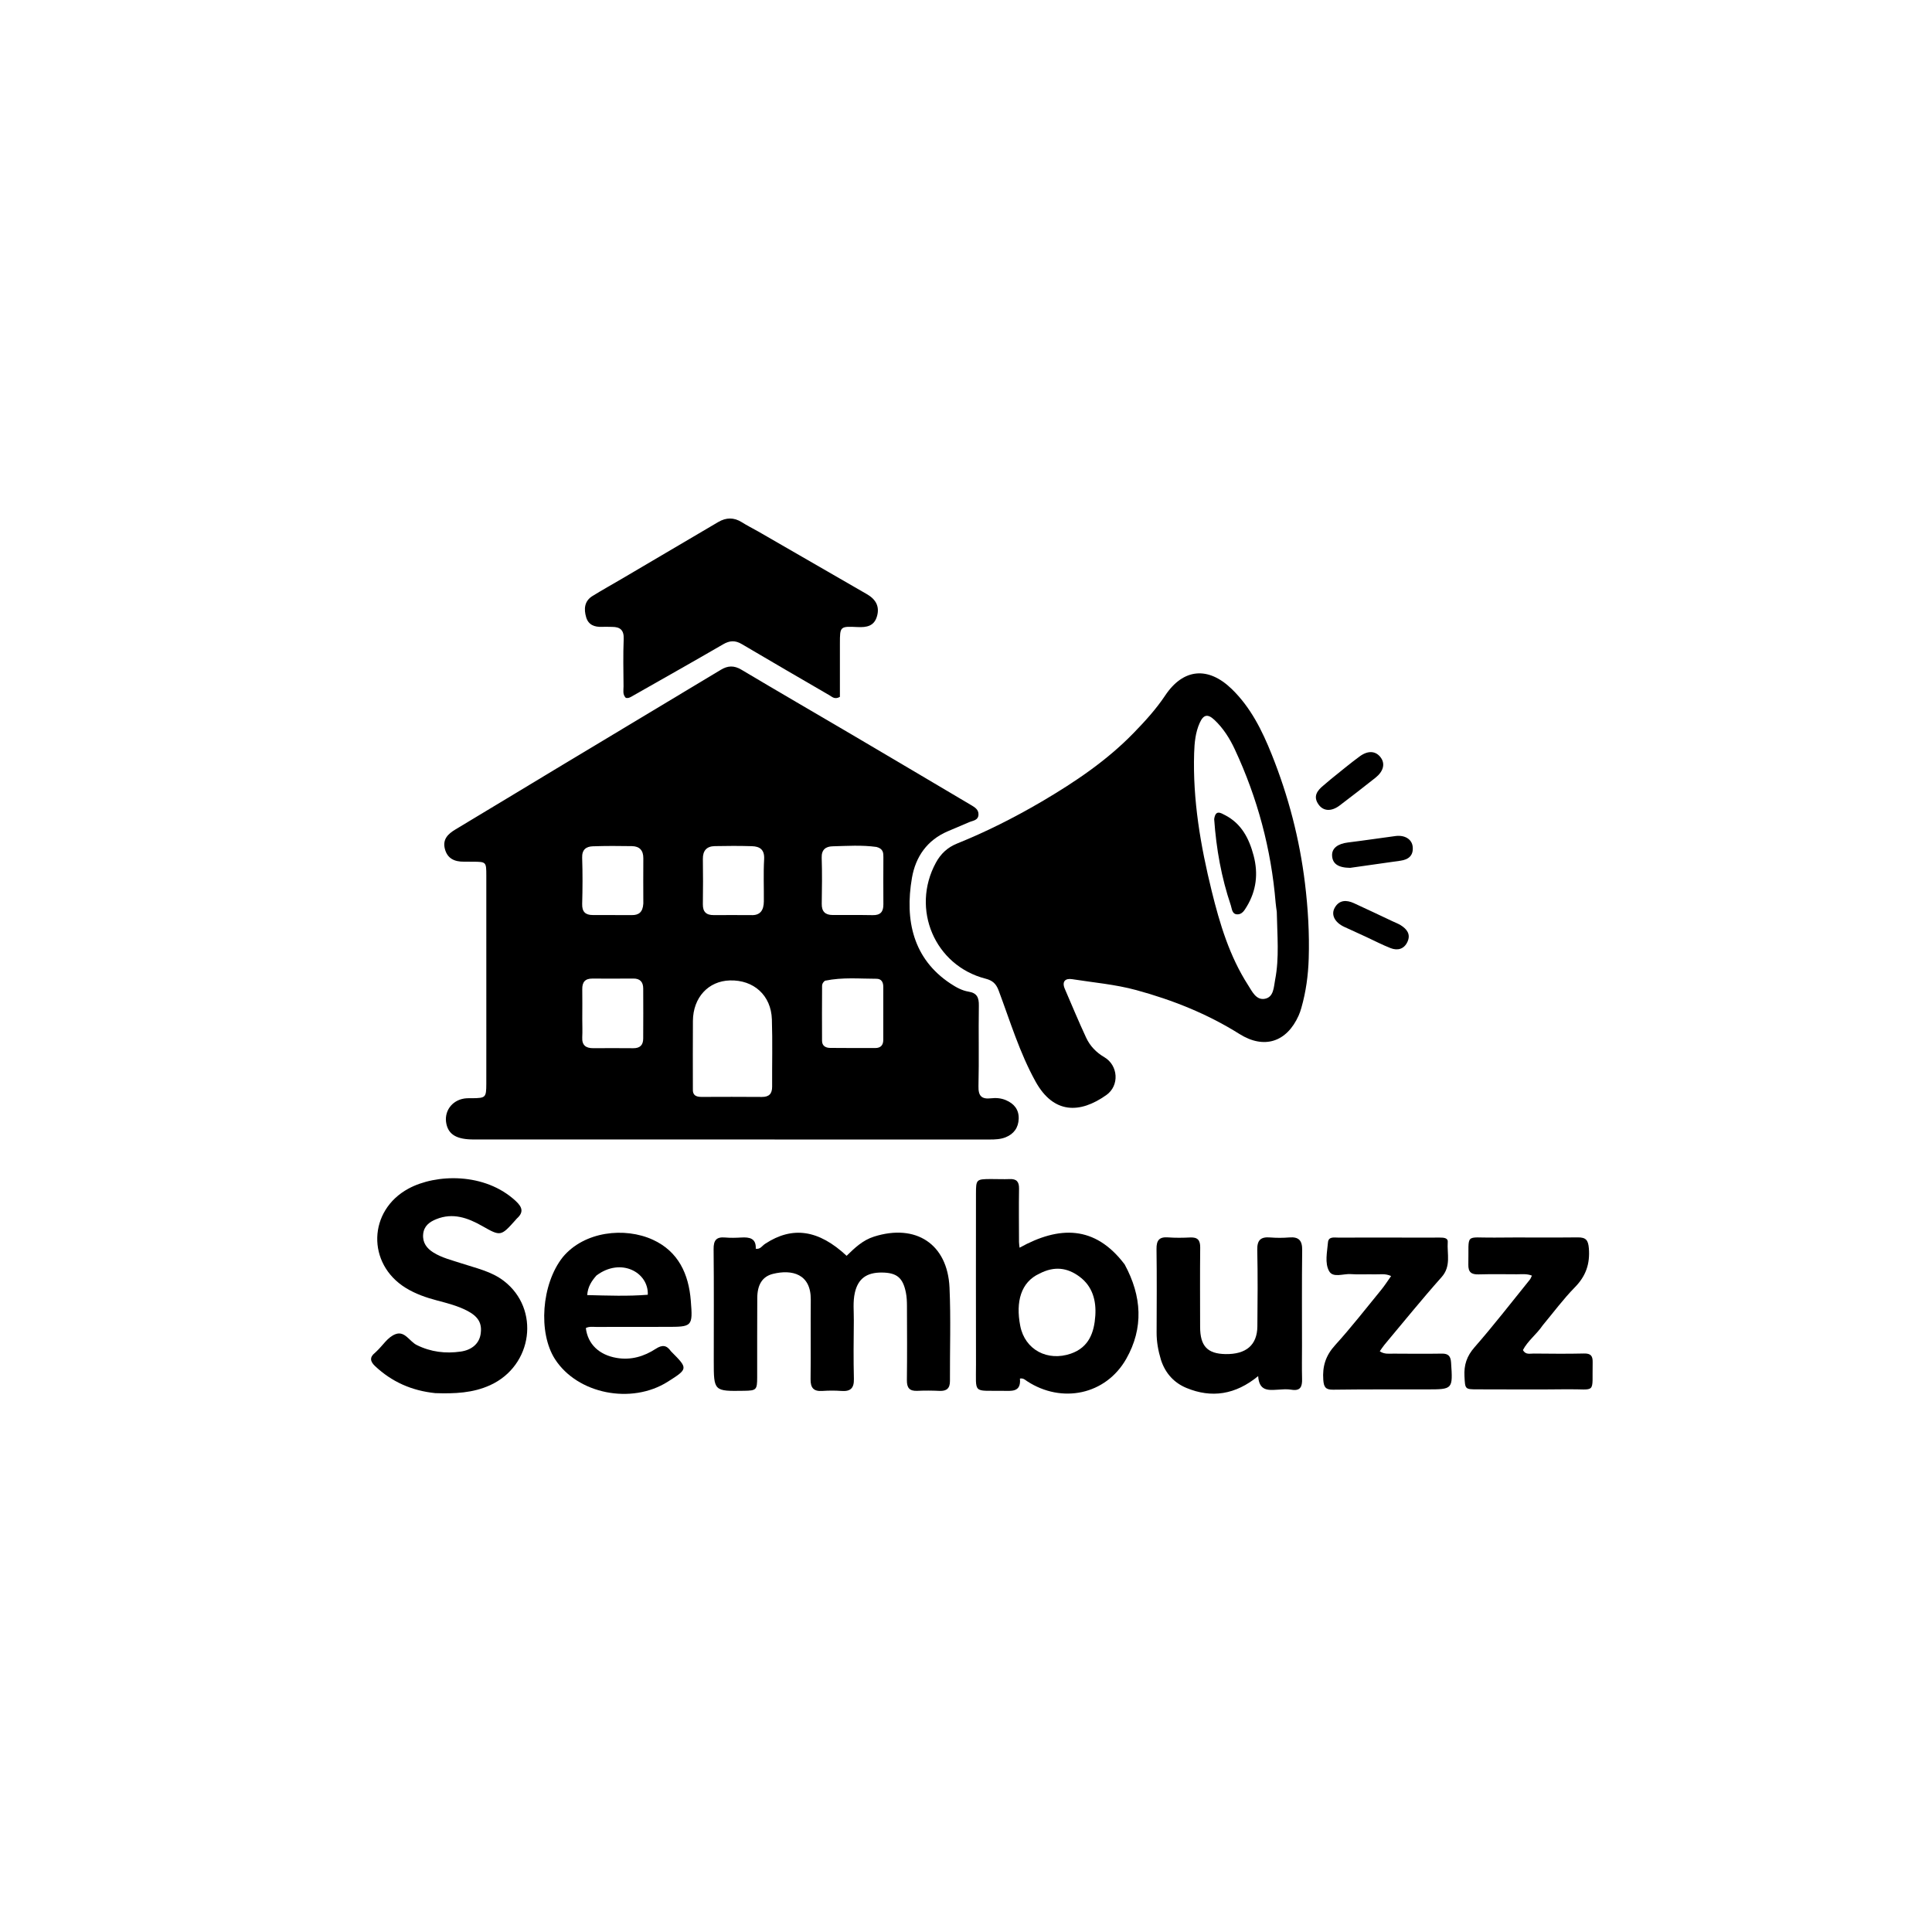 <svg version="1.1" id="Layer_1" xmlns="http://www.w3.org/2000/svg" xmlns:xlink="http://www.w3.org/1999/xlink" x="0px" y="0px"
	 width="100%" viewBox="0 0 960 960" enable-background="new 0 0 960 960" xml:space="preserve">
<path fill="#000000" opacity="1" stroke="none" 
	d="
M241.651,517 
	C241.65,489.334 241.655,462.168 241.645,435.001 
	C241.643,428.288 241.56,428.225 235.046,428.179 
	C233.546,428.169 232.046,428.141 230.546,428.161 
	C225.916,428.222 222.299,426.66 221.053,421.808 
	C219.836,417.071 222.55,414.4 226.287,412.161 
	C243.148,402.061 259.942,391.85 276.785,381.72 
	C303.906,365.41 331.056,349.149 358.166,332.822 
	C361.638,330.731 364.725,330.576 368.384,332.758 
	C386.693,343.675 405.149,354.345 423.519,365.159 
	C443.182,376.734 462.809,388.368 482.444,399.988 
	C484.323,401.099 486.338,402.249 486.202,404.829 
	C486.05,407.701 483.391,407.739 481.504,408.565 
	C477.999,410.099 474.461,411.557 470.943,413.059 
	C460.671,417.447 454.943,425.743 453.138,436.231 
	C449.495,457.407 453.828,476.509 472.227,488.691 
	C475.019,490.539 477.983,492.214 481.294,492.747 
	C485.492,493.423 486.452,495.719 486.386,499.691 
	C486.164,513.021 486.523,526.361 486.198,539.686 
	C486.076,544.657 487.789,546.274 492.487,545.735 
	C494.957,545.451 497.455,545.651 499.845,546.67 
	C503.947,548.419 506.326,551.396 506.185,555.892 
	C506.047,560.273 503.819,563.466 499.684,565.111 
	C497.173,566.11 494.509,566.215 491.818,566.215 
	C406.32,566.196 320.822,566.204 235.324,566.198 
	C227.087,566.198 223.008,563.862 221.83,558.564 
	C220.467,552.439 224.358,546.828 230.722,545.845 
	C232.029,545.643 233.382,545.715 234.714,545.698 
	C241.342,545.615 241.613,545.362 241.642,538.499 
	C241.672,531.499 241.65,524.5 241.651,517 
M344.285,541.109 
	C344.08,544.265 345.894,545.062 348.651,545.049 
	C358.626,545.003 368.601,544.991 378.576,545.065 
	C382.168,545.092 383.688,543.457 383.668,539.927 
	C383.604,528.789 383.907,517.641 383.544,506.513 
	C383.154,494.57 374.52,486.842 362.68,487.17 
	C351.956,487.467 344.399,495.657 344.306,507.273 
	C344.218,518.245 344.281,529.219 344.285,541.109 
M409.927,487.311 
	C409.11,487.955 408.494,488.773 408.489,489.821 
	C408.45,498.954 408.399,508.088 408.47,517.221 
	C408.489,519.686 410.257,520.684 412.501,520.703 
	C419.972,520.767 427.444,520.77 434.916,520.763 
	C437.549,520.76 438.889,519.376 438.892,516.737 
	C438.902,507.934 438.927,499.132 438.899,490.329 
	C438.891,488.095 438.04,486.338 435.469,486.342 
	C427.193,486.354 418.895,485.48 409.927,487.311 
M289.33,506.477 
	C289.335,509.466 289.469,512.462 289.314,515.443 
	C289.111,519.364 291.097,520.847 294.721,520.838 
	C301.362,520.821 308.004,520.77 314.645,520.85 
	C317.996,520.891 319.587,519.288 319.603,516.067 
	C319.645,507.765 319.66,499.463 319.611,491.161 
	C319.593,488.019 318.104,486.209 314.723,486.234 
	C307.916,486.285 301.108,486.284 294.301,486.249 
	C290.689,486.231 289.264,488.069 289.323,491.537 
	C289.403,496.185 289.335,500.836 289.33,506.477 
M435.533,420.847 
	C428.251,419.832 420.935,420.335 413.643,420.528 
	C410.387,420.614 408.161,422.128 408.293,426.172 
	C408.542,433.812 408.442,441.468 408.321,449.115 
	C408.26,452.937 410.059,454.641 413.703,454.66 
	C420.353,454.694 427.004,454.599 433.652,454.731 
	C437.523,454.808 438.994,453.044 438.947,449.298 
	C438.85,441.485 438.953,433.669 438.947,425.854 
	C438.945,423.824 438.923,421.75 435.533,420.847 
M319.665,448.95 
	C319.656,441.464 319.587,433.977 319.665,426.492 
	C319.706,422.561 317.793,420.507 314.014,420.439 
	C307.53,420.322 301.037,420.295 294.558,420.521 
	C291.214,420.639 289.136,422.187 289.27,426.197 
	C289.526,433.84 289.493,441.503 289.28,449.15 
	C289.172,453.059 290.866,454.666 294.53,454.676 
	C301.017,454.695 307.503,454.677 313.99,454.709 
	C317.327,454.726 319.404,453.365 319.665,448.95 
M373.029,454.707 
	C377.896,455.017 379.511,452.14 379.551,447.897 
	C379.617,440.913 379.293,433.912 379.693,426.95 
	C379.968,422.174 377.573,420.58 373.594,420.462 
	C367.447,420.279 361.289,420.298 355.14,420.432 
	C351.133,420.52 349.191,422.7 349.253,426.84 
	C349.364,434.322 349.357,441.807 349.25,449.288 
	C349.195,453.114 350.94,454.74 354.668,454.707 
	C360.487,454.655 366.307,454.716 373.029,454.707 
z"/>
<path fill="#000000" opacity="1" stroke="none" 
	d="
M517.443,398.404 
	C534.172,388.574 549.897,377.988 563.248,364.261 
	C568.928,358.421 574.426,352.411 578.976,345.582 
	C587.946,332.119 600.326,330.994 612.046,342.359 
	C621.485,351.514 627.145,362.983 631.927,374.924 
	C640.185,395.543 645.758,416.848 648.438,438.962 
	C649.945,451.39 650.679,463.8 650.294,476.274 
	C650.038,484.584 648.932,492.824 646.623,500.852 
	C646.256,502.128 645.833,503.402 645.292,504.612 
	C639.368,517.836 628.14,521.481 615.875,513.778 
	C599.931,503.763 582.7,496.907 564.628,491.977 
	C554.171,489.125 543.366,488.229 532.707,486.541 
	C529.314,486.004 527.535,487.729 529.1,491.362 
	C532.586,499.457 535.972,507.602 539.686,515.592 
	C541.6,519.709 544.656,522.926 548.722,525.305 
	C555.635,529.351 556.365,539.404 549.753,544.104 
	C536.522,553.51 523.472,553.485 514.574,537.436 
	C506.618,523.087 501.926,507.398 496.207,492.142 
	C494.923,488.717 493.11,487.168 489.719,486.299 
	C464.48,479.832 452.508,451.695 465.047,428.65 
	C467.449,424.234 470.806,421.073 475.534,419.165 
	C489.916,413.364 503.743,406.416 517.443,398.404 
M634.426,453.047 
	C634.234,451.563 633.981,450.083 633.858,448.593 
	C631.665,421.976 624.854,396.573 613.586,372.389 
	C611.057,366.962 607.837,361.824 603.405,357.682 
	C600.104,354.597 597.997,355.063 596.147,359.161 
	C593.991,363.935 593.521,369.087 593.36,374.251 
	C592.634,397.537 596.556,420.267 602.082,442.732 
	C606.098,459.057 610.942,475.168 620.165,489.505 
	C622.181,492.638 624.16,497.12 628.523,496.286 
	C632.968,495.436 632.9,490.445 633.605,486.827 
	C635.725,475.949 634.647,464.936 634.426,453.047 
z"/>
<path fill="#000000" opacity="1" stroke="none" 
	d="
M376.791,264.109 
	C395.004,274.605 412.9,284.913 430.778,295.253 
	C435.454,297.957 437.022,301.537 435.834,305.996 
	C434.447,311.205 430.59,311.795 426.092,311.581 
	C417.394,311.166 417.349,311.25 417.344,319.772 
	C417.338,328.732 417.342,337.693 417.342,346.266 
	C414.791,347.708 413.552,346.297 412.161,345.487 
	C397.625,337.021 383.056,328.613 368.583,320.042 
	C365.301,318.098 362.58,318.257 359.313,320.154 
	C344.479,328.767 329.526,337.174 314.618,345.658 
	C313.477,346.307 312.383,347.108 310.95,346.758 
	C309.266,345.036 309.847,342.934 309.831,341.023 
	C309.768,333.191 309.588,325.349 309.906,317.53 
	C310.087,313.072 308.153,311.491 304.112,311.498 
	C302.446,311.501 300.777,311.394 299.115,311.468 
	C295.42,311.632 292.391,310.526 291.266,306.734 
	C290.047,302.624 290.341,298.661 294.431,296.134 
	C299.248,293.158 304.205,290.412 309.085,287.54 
	C325.017,278.168 340.94,268.78 356.87,259.405 
	C360.805,257.09 364.689,257.008 368.639,259.508 
	C371.168,261.11 373.853,262.466 376.791,264.109 
z"/>
<path fill="#000000" opacity="1" stroke="none" 
	d="
M380.254,617.998 
	C393.813,609.115 406.795,611.055 420.679,624.005 
	C424.67,620.113 428.652,616.253 434.304,614.464 
	C455.044,607.9 470.818,618.105 471.805,639.752 
	C472.509,655.214 471.947,670.733 472.024,686.225 
	C472.043,689.887 470.366,691.286 466.806,691.122 
	C463.148,690.954 459.471,690.926 455.814,691.098 
	C451.899,691.281 450.576,689.594 450.626,685.752 
	C450.785,673.426 450.707,661.096 450.66,648.768 
	C450.652,646.618 450.555,644.427 450.139,642.326 
	C448.669,634.885 445.618,632.394 438.222,632.318 
	C430.631,632.24 426.385,635.373 424.796,642.245 
	C423.731,646.855 424.31,651.54 424.26,656.189 
	C424.157,665.85 424.055,675.518 424.296,685.175 
	C424.412,689.831 422.562,691.489 418.094,691.155 
	C414.946,690.919 411.754,690.935 408.604,691.154 
	C404.24,691.457 402.715,689.574 402.769,685.296 
	C402.935,672.137 402.751,658.973 402.867,645.813 
	C402.981,632.907 393.452,630.658 384.066,632.985 
	C378.751,634.302 376.326,638.424 376.282,644.952 
	C376.193,658.113 376.267,671.274 376.238,684.435 
	C376.225,690.605 375.82,690.982 369.769,691.077 
	C354.67,691.315 354.667,691.315 354.666,676.156 
	C354.665,657.664 354.779,639.17 354.589,620.68 
	C354.545,616.345 355.902,614.518 360.294,614.906 
	C362.939,615.139 365.629,615.075 368.285,614.914 
	C372.427,614.664 375.788,615.274 375.533,620.498 
	C377.87,620.868 378.635,619.017 380.254,617.998 
z"/>
<path fill="#000000" opacity="1" stroke="none" 
	d="
M558.842,628.293 
	C567.4,644.053 568.329,659.922 559.602,675.241 
	C549.428,693.1 527.575,697.59 510.316,686.282 
	C509.369,685.662 508.568,684.699 506.791,685.002 
	C507.464,691.933 502.568,691.142 498.017,691.093 
	C483.248,690.934 484.997,692.773 484.965,678.057 
	C484.902,649.759 484.937,621.461 484.954,593.162 
	C484.958,586.059 485.136,585.903 492.221,585.855 
	C495.384,585.834 498.552,586.01 501.708,585.875 
	C505.16,585.728 506.407,587.222 506.355,590.628 
	C506.219,599.448 506.313,608.272 506.337,617.095 
	C506.339,617.909 506.49,618.723 506.616,619.976 
	C526.202,609.13 544.034,608.676 558.842,628.293 
M516.472,632.866 
	C507.293,637.074 504.615,646.83 506.951,658.804 
	C509.288,670.779 520.571,676.603 532.11,672.611 
	C541.181,669.473 543.708,661.959 544.252,653.766 
	C544.747,646.314 542.925,639.16 536.339,634.314 
	C530.325,629.888 523.927,628.994 516.472,632.866 
z"/>
<path fill="#000000" opacity="1" stroke="none" 
	d="
M216.261,692.239 
	C204.5,691.02 194.68,686.607 186.377,678.814 
	C183.981,676.565 183.497,674.446 186.316,672.217 
	C186.576,672.011 186.793,671.752 187.039,671.528 
	C190.23,668.612 192.604,664.348 196.612,662.905 
	C201.188,661.258 203.491,666.56 207.072,668.333 
	C214.109,671.818 221.37,672.672 228.941,671.588 
	C234.54,670.786 238.057,667.545 238.79,663.069 
	C239.695,657.552 237.708,654.138 231.916,651.187 
	C227.279,648.824 222.28,647.545 217.288,646.23 
	C211.795,644.782 206.446,642.942 201.582,639.937 
	C182.175,627.948 182.87,601.505 202.96,590.624 
	C216.585,583.244 240.925,582.478 256.299,596.805 
	C259.484,599.774 260.363,602.305 256.866,605.433 
	C256.619,605.653 256.426,605.933 256.204,606.181 
	C248.861,614.413 248.758,614.393 239.541,609.161 
	C232.394,605.104 224.981,602.459 216.734,605.818 
	C213.329,607.205 210.626,609.237 210.264,613.3 
	C209.891,617.494 212.08,620.324 215.349,622.363 
	C219.625,625.03 224.535,626.184 229.272,627.746 
	C236.521,630.136 244.156,631.708 250.374,636.496 
	C268.51,650.461 264.75,678.583 243.615,688.257 
	C234.978,692.21 225.933,692.563 216.261,692.239 
z"/>
<path fill="#000000" opacity="1" stroke="none" 
	d="
M279.627,624.682 
	C290.307,611.799 310.459,609.626 324.41,616.027 
	C337.089,621.845 342.191,633.047 343.248,646.208 
	C344.3,659.3 344.025,659.315 330.845,659.312 
	C319.358,659.308 307.871,659.309 296.384,659.346 
	C294.611,659.351 292.757,659.011 291.107,659.902 
	C292.042,667.885 297.705,673.25 306.375,674.736 
	C313.522,675.96 319.997,674.029 325.842,670.221 
	C329.082,668.11 331.251,668.373 333.346,671.396 
	C333.44,671.531 333.58,671.633 333.698,671.751 
	C341.923,680.009 341.9,680.195 331.803,686.575 
	C313.726,697.998 286.938,692.646 275.791,675.383 
	C267.313,662.255 269.039,638.033 279.627,624.682 
M296.346,633.813 
	C294.056,636.45 292.087,639.237 291.782,643.517 
	C302.037,643.774 311.98,644.153 321.88,643.353 
	C322.369,632.238 308.502,624.632 296.346,633.813 
z"/>
<path fill="#000000" opacity="1" stroke="none" 
	d="
M576.883,675.75 
	C575.463,671.046 574.698,666.655 574.714,662.113 
	C574.763,648.287 574.859,634.46 574.665,620.636 
	C574.604,616.322 576.008,614.514 580.419,614.85 
	C584.063,615.128 587.751,615.069 591.407,614.892 
	C595.069,614.715 596.409,616.19 596.371,619.866 
	C596.233,633.024 596.311,646.184 596.332,659.344 
	C596.347,668.857 599.957,672.691 608.971,672.837 
	C619.195,673.002 624.691,668.335 624.782,659.064 
	C624.908,646.405 625.008,633.74 624.728,621.087 
	C624.618,616.151 626.483,614.509 631.148,614.883 
	C634.292,615.135 637.491,615.137 640.635,614.877 
	C645.421,614.482 647.109,616.448 647.048,621.218 
	C646.847,637.04 646.962,652.866 646.957,668.691 
	C646.955,674.188 646.847,679.688 646.994,685.181 
	C647.098,689.034 646.194,691.311 641.624,690.528 
	C639.363,690.14 636.969,690.407 634.644,690.542 
	C630.147,690.805 625.644,691.206 625.175,683.775 
	C613.855,693.07 601.999,694.826 589.536,689.661 
	C583.534,687.174 579.109,682.562 576.883,675.75 
z"/>
<path fill="#000000" opacity="1" stroke="none" 
	d="
M766.559,658.551 
	C763.483,663.097 759.141,666.198 756.729,670.844 
	C758.038,673.292 760.265,672.556 762.108,672.574 
	C770.433,672.657 778.763,672.739 787.085,672.548 
	C790.407,672.472 791.452,673.689 791.383,676.891 
	C791.037,693.154 793.554,690.126 778.568,690.321 
	C763.749,690.513 748.926,690.36 734.105,690.361 
	C727.883,690.361 728.025,690.262 727.686,683.869 
	C727.388,678.27 728.813,673.874 732.677,669.461 
	C742.207,658.578 751.062,647.103 760.169,635.851 
	C760.556,635.373 760.753,634.742 761.208,633.849 
	C758.576,632.819 756.086,633.196 753.669,633.182 
	C747.342,633.143 741.011,633.072 734.687,633.236 
	C731.151,633.328 729.527,632.176 729.61,628.384 
	C729.965,612.316 727.454,615.134 742.49,614.955 
	C756.31,614.789 770.135,615.031 783.954,614.851 
	C788.066,614.797 789.178,616.25 789.5,620.316 
	C790.106,627.98 788.029,634.055 782.576,639.611 
	C776.882,645.412 772.002,652.012 766.559,658.551 
z"/>
<path fill="#000000" opacity="1" stroke="none" 
	d="
M701.997,614.957 
	C706.826,614.951 711.155,614.917 715.484,614.949 
	C717.157,614.961 719.516,615.009 719.373,617.084 
	C718.965,622.986 721.183,629.135 716.304,634.612 
	C706.567,645.541 697.36,656.943 687.954,668.167 
	C687.122,669.159 686.434,670.272 685.599,671.44 
	C687.882,673.009 690.237,672.603 692.48,672.618 
	C700.472,672.67 708.466,672.735 716.456,672.606 
	C719.664,672.554 720.818,673.861 721.027,676.987 
	C721.92,690.382 721.987,690.37 708.88,690.383 
	C693.395,690.399 677.908,690.319 662.426,690.53 
	C658.611,690.582 657.795,689.179 657.534,685.623 
	C657.042,678.929 658.722,673.575 663.371,668.458 
	C671.419,659.6 678.781,650.117 686.37,640.846 
	C688.039,638.807 689.452,636.558 691.232,634.057 
	C688.335,632.701 685.678,633.287 683.138,633.218 
	C679.145,633.108 675.131,633.388 671.155,633.101 
	C667.47,632.835 662.358,635.114 660.424,631.614 
	C658.18,627.551 659.46,622.16 659.856,617.38 
	C660.113,614.285 663.002,614.971 665.033,614.963 
	C677.188,614.91 689.343,614.948 701.997,614.957 
z"/>
<path fill="#000000" opacity="1" stroke="none" 
	d="
M692.05,457.824 
	C693.595,458.543 694.857,459.015 695.978,459.714 
	C699.067,461.64 701.092,464.219 699.362,467.984 
	C697.693,471.618 694.474,472.48 690.979,471.117 
	C686.812,469.492 682.83,467.391 678.76,465.512 
	C675.142,463.842 671.501,462.219 667.891,460.53 
	C663.275,458.371 661.237,454.556 663.218,451.052 
	C665.451,447.101 669.074,447.104 672.769,448.789 
	C679.112,451.682 685.394,454.71 692.05,457.824 
z"/>
<path fill="#000000" opacity="1" stroke="none" 
	d="
M661.236,387.219 
	C666.193,383.255 670.785,379.397 675.608,375.855 
	C679.88,372.718 683.751,373.127 686.171,376.529 
	C688.343,379.584 687.417,383.307 683.45,386.46 
	C677.587,391.12 671.651,395.689 665.689,400.222 
	C661.597,403.334 657.568,403.139 655.176,399.746 
	C652.371,395.768 654.429,392.911 657.531,390.358 
	C658.688,389.405 659.825,388.429 661.236,387.219 
z"/>
<path fill="#000000" opacity="1" stroke="none" 
	d="
M670.876,431.23 
	C664.884,431.165 662.084,429.149 661.906,425.134 
	C661.745,421.517 664.681,419.248 669.797,418.621 
	C677.676,417.656 685.528,416.47 693.398,415.425 
	C698.011,414.812 701.615,416.991 701.967,420.793 
	C702.367,425.107 699.914,427.125 695.858,427.686 
	C687.672,428.817 679.496,430.014 670.876,431.23 
z"/>
<path fill="#000000" opacity="1" stroke="none" 
	d="
M603.32,407.031 
	C603.978,402.209 606.542,403.907 608.742,405.047 
	C616.924,409.285 620.682,416.677 622.918,425.146 
	C625.28,434.089 624.281,442.568 619.472,450.515 
	C618.354,452.362 617.098,454.506 614.65,454.335 
	C612.131,454.159 612.169,451.577 611.564,449.787 
	C606.924,436.042 604.359,421.887 603.32,407.031 
z"/>
</svg>